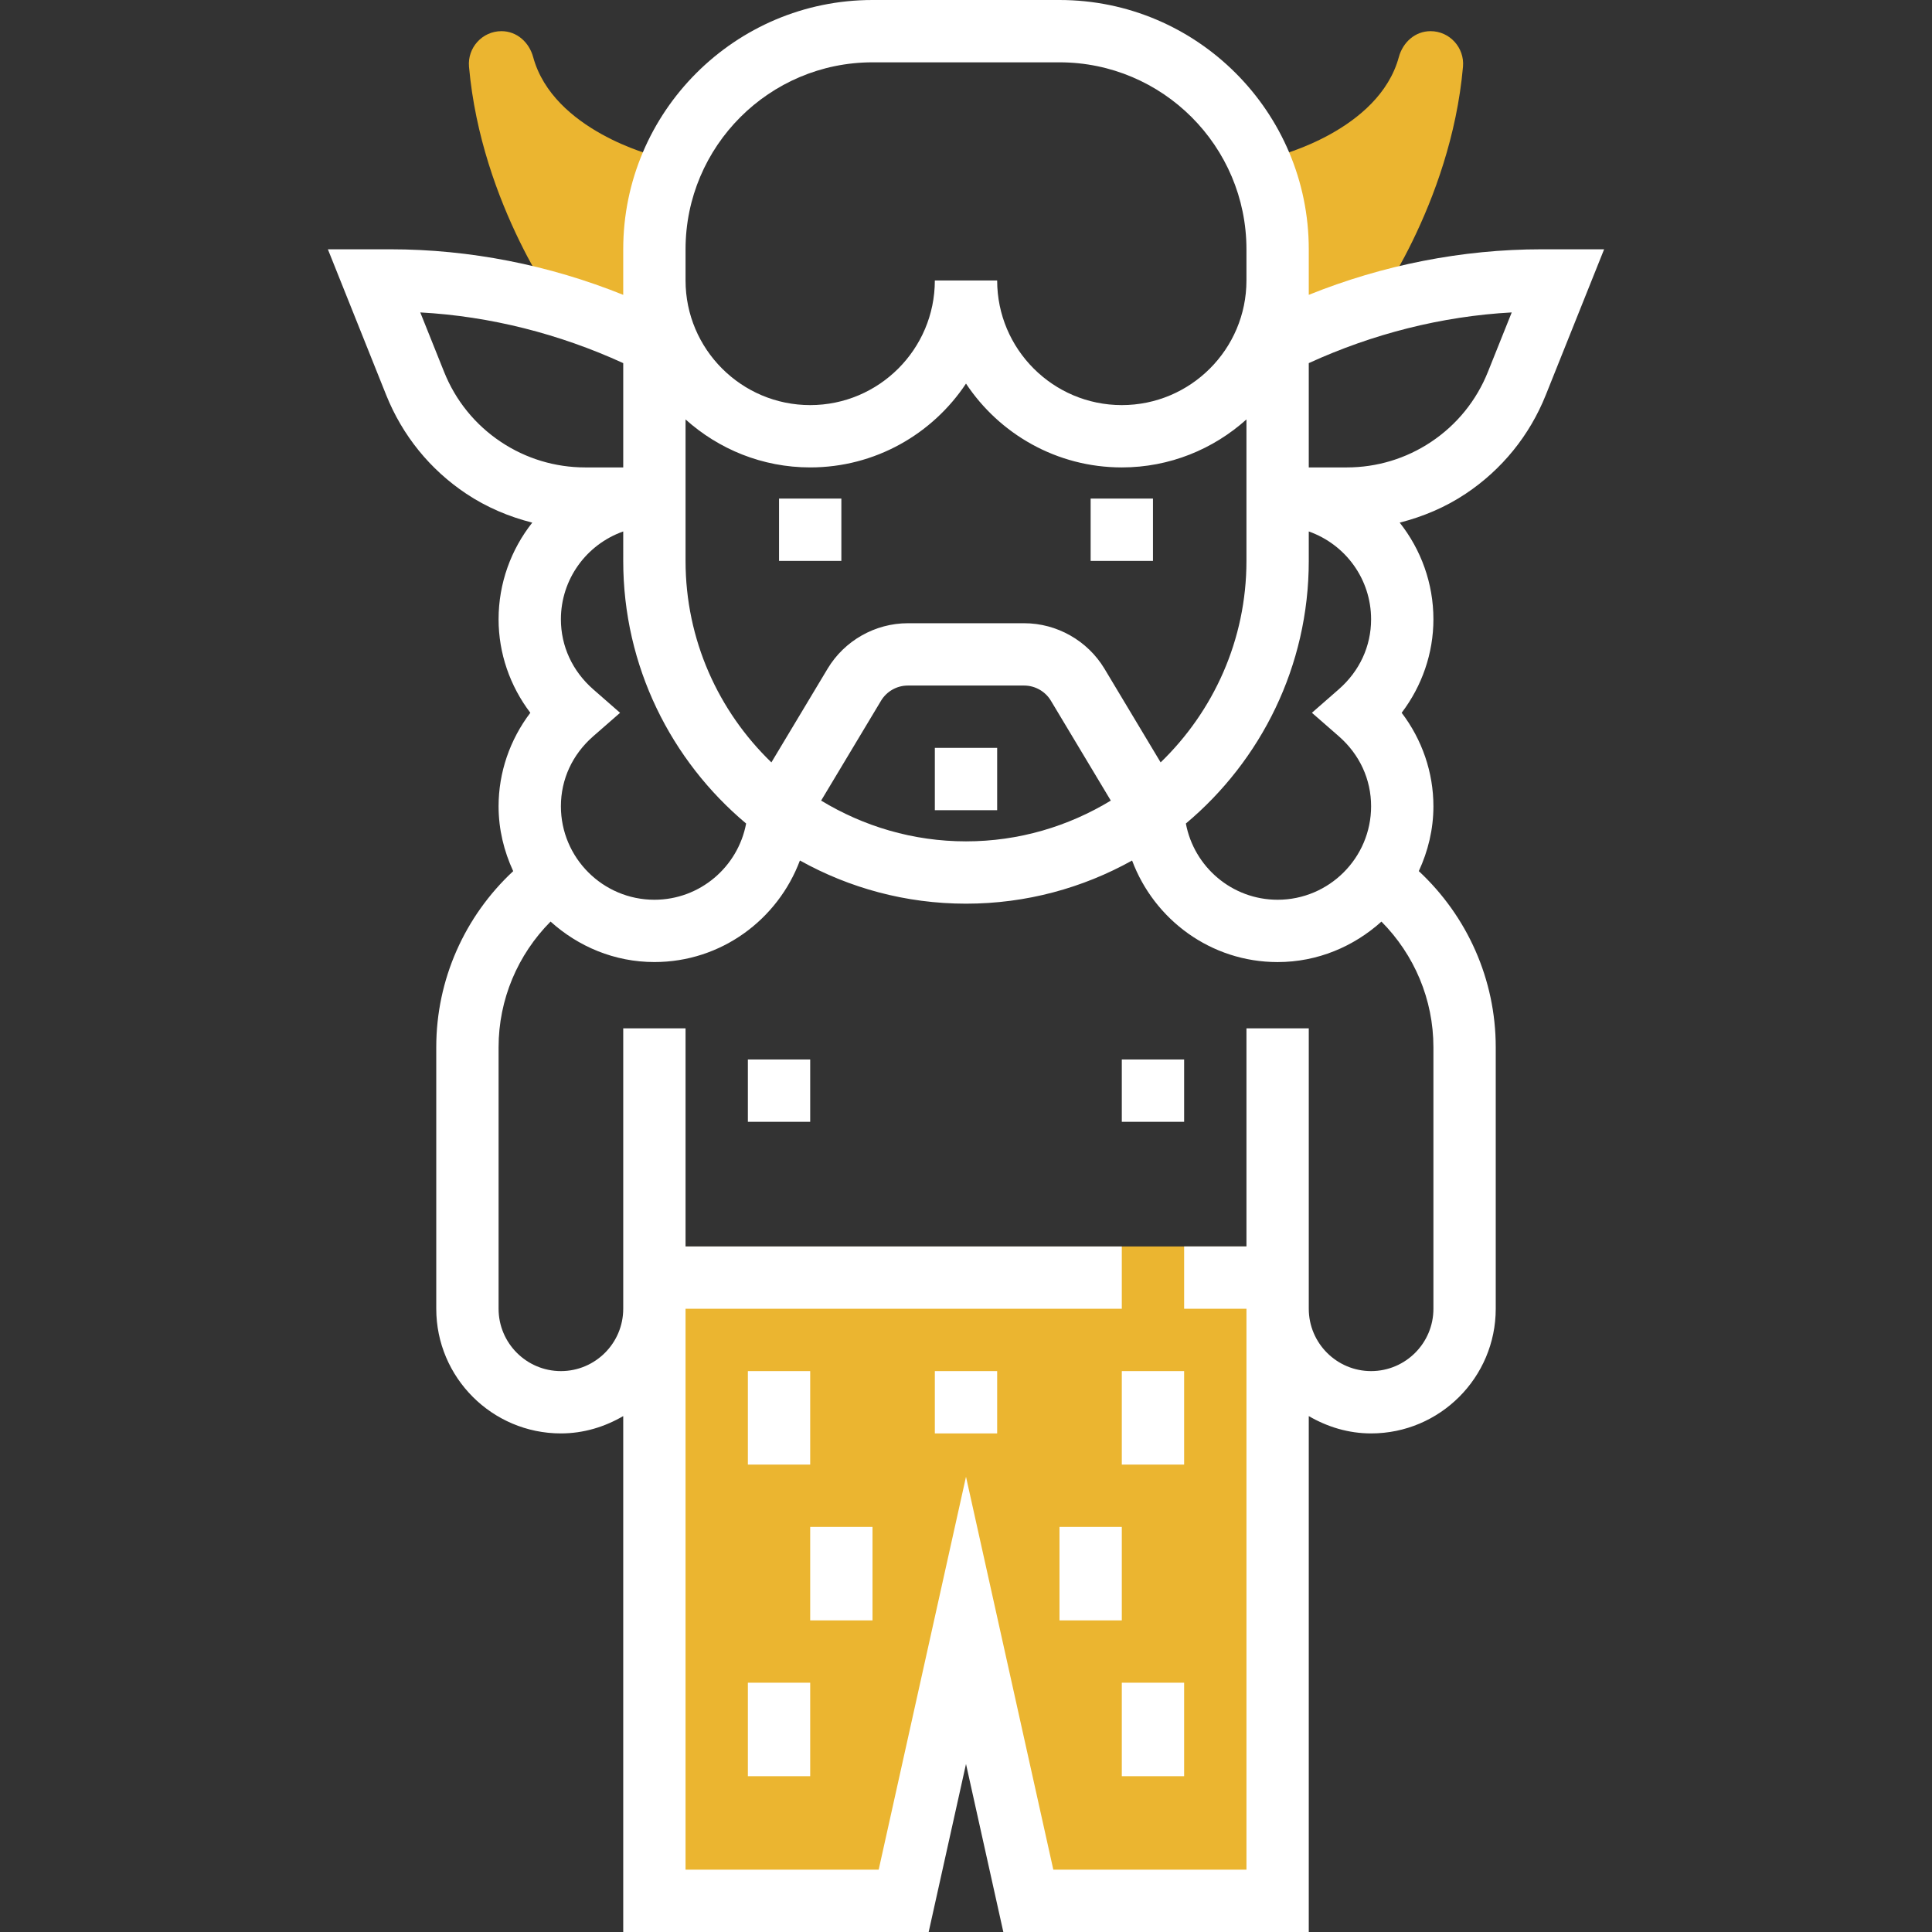 <?xml version="1.0" encoding="iso-8859-1"?>
<!-- Generator: Adobe Illustrator 19.0.0, SVG Export Plug-In . SVG Version: 6.00 Build 0)  -->
<svg xmlns="http://www.w3.org/2000/svg" xmlns:xlink="http://www.w3.org/1999/xlink" version="1.1" id="Capa_1" x="0px" y="0px" viewBox="0 0 496 496" style="enable-background:new 0 0 496 496;" xml:space="preserve">
<rect x="0" y="0" width="496" height="496" fill="#333333" stroke="none"/>
<g>
	<polygon style="fill:#ebb530;" points="328,488 264,488 248,424 232,488 168,488 168,320 328,320  "/>
	<path style="fill:#ebb530;" d="M144,80c0,0-20.432-27.24-23.592-62.872C119.976,12.24,123.832,8,128.736,8l0,0   c3.952,0,7.104,2.84,8.144,6.656C142.008,33.504,168,40,168,40v48L144,80z"/>
	<path style="fill:#ebb530;" d="M352,80c0,0,20.432-27.24,23.592-62.872C376.024,12.24,372.168,8,367.264,8l0,0   c-3.952,0-7.104,2.84-8.144,6.656C353.992,33.504,328,40,328,40v48L352,80z"/>
</g>
<g>
	<path style="fill:#fff;" d="M396.848,101.408L411.824,64h-16.048C375.36,64,354.944,68.056,336,75.696V64   c0-35.288-28.712-64-64-64h-48c-35.288,0-64,28.712-64,64v11.696C141.056,68.056,120.64,64,100.224,64H84.176l14.968,37.408   c4.16,10.384,11.264,19.16,20.568,25.352c5.216,3.48,10.952,5.896,16.936,7.416c-5.44,6.888-8.648,15.536-8.648,24.816   c0,8.688,2.904,17.104,8.152,24c-5.24,6.896-8.152,15.304-8.152,24c0,5.96,1.4,11.568,3.752,16.656   C119.288,235.248,112,251.488,112,268.84V336c0,17.648,14.352,32,32,32c5.856,0,11.272-1.696,16-4.448V496h78.416L248,452.872   L257.584,496H336V363.552c4.728,2.752,10.144,4.448,16,4.448c17.648,0,32-14.352,32-32v-67.16c0-17.352-7.288-33.592-19.752-45.2   c2.352-5.08,3.752-10.688,3.752-16.648c0-8.696-2.904-17.104-8.152-24c5.24-6.896,8.152-15.312,8.152-24   c0-9.272-3.208-17.928-8.656-24.816c5.984-1.528,11.72-3.936,16.936-7.416C385.584,120.56,392.696,111.792,396.848,101.408z    M343.696,189.008c5.36,4.68,8.304,11.064,8.304,17.984c0,13.232-10.768,24-24,24c-11.72,0-21.464-8.448-23.552-19.568   C323.712,195.264,336,171.048,336,144v-7.56c9.496,3.36,16,12.304,16,22.552c0,6.912-2.952,13.296-8.304,17.976l-6.888,6.024   L343.696,189.008z M144,206.992c0-6.912,2.944-13.296,8.304-17.976l6.888-6.016l-6.888-6.024   c-5.352-4.688-8.304-11.08-8.304-17.984c0-10.24,6.504-19.192,16-22.552V144c0,27.048,12.288,51.264,31.552,67.424   c-2.088,11.12-11.832,19.568-23.552,19.568C154.768,230.992,144,220.224,144,206.992z M248,98.48   c8.608,12.96,23.312,21.52,40,21.52c12.304,0,23.496-4.688,32-12.32V144c0,20.296-8.472,38.624-22.032,51.728l-14.44-24.08   C279.2,164.464,271.312,160,262.936,160h-29.872c-8.376,0-16.264,4.464-20.584,11.656l-14.44,24.072   C184.472,182.624,176,164.296,176,144v-36.32c8.504,7.632,19.696,12.32,32,12.32C224.688,120,239.392,111.432,248,98.48z    M226.192,179.888c1.44-2.4,4.072-3.888,6.864-3.888h29.872c2.8,0,5.432,1.496,6.864,3.888l15.384,25.648   C274.32,212.128,261.616,216,248,216s-26.32-3.872-37.192-10.464L226.192,179.888z M176,64c0-26.472,21.528-48,48-48h48   c26.472,0,48,21.528,48,48v8c0,17.648-14.352,32-32,32s-32-14.352-32-32h-16c0,17.648-14.352,32-32,32s-32-14.352-32-32V64z    M114.008,95.464l-6.112-15.256c17.976,0.976,35.728,5.52,52.104,13.016V120h-9.76c-7.736,0-15.216-2.264-21.648-6.552   C121.992,109.048,116.952,102.832,114.008,95.464z M368,336c0,8.824-7.176,16-16,16s-16-7.176-16-16v-8v-64h-16v56h-16v16h16v144   h-49.584L248,379.128L225.584,480H176V336h112v-16H176v-56h-16v64v8c0,8.824-7.176,16-16,16s-16-7.176-16-16v-67.16   c0-12.248,4.912-23.744,13.344-32.248c7.088,6.392,16.376,10.392,26.656,10.392c17.136,0,31.672-10.888,37.36-26.072   C218,227.96,232.528,232,248,232s30-4.04,42.64-11.08c5.68,15.176,20.216,26.072,37.36,26.072c10.272,0,19.56-4,26.656-10.392   c8.44,8.504,13.344,20,13.344,32.248V336z M367.408,113.448c-6.432,4.288-13.912,6.552-21.648,6.552H336V93.224   c16.368-7.496,34.12-12.04,52.104-13.016l-6.112,15.264C379.048,102.832,374.008,109.048,367.408,113.448z"/>
	<rect x="280" y="128" style="fill:#fff;" width="16" height="16"/>
	<rect x="200" y="128" style="fill:#fff;" width="16" height="16"/>
	<rect x="240" y="192" style="fill:#fff;" width="16" height="16"/>
	<rect x="288" y="272" style="fill:#fff;" width="16" height="16"/>
	<rect x="192" y="272" style="fill:#fff;" width="16" height="16"/>
	<rect x="192" y="352" style="fill:#fff;" width="16" height="24"/>
	<rect x="208" y="392" style="fill:#fff;" width="16" height="24"/>
	<rect x="192" y="432" style="fill:#fff;" width="16" height="24"/>
	<rect x="288" y="352" style="fill:#fff;" width="16" height="24"/>
	<rect x="272" y="392" style="fill:#fff;" width="16" height="24"/>
	<rect x="288" y="432" style="fill:#fff;" width="16" height="24"/>
	<rect x="240" y="352" style="fill:#fff;" width="16" height="16"/>
</g>
<g>
</g>
<g>
</g>
<g>
</g>
<g>
</g>
<g>
</g>
<g>
</g>
<g>
</g>
<g>
</g>
<g>
</g>
<g>
</g>
<g>
</g>
<g>
</g>
<g>
</g>
<g>
</g>
<g>
</g>
</svg>

